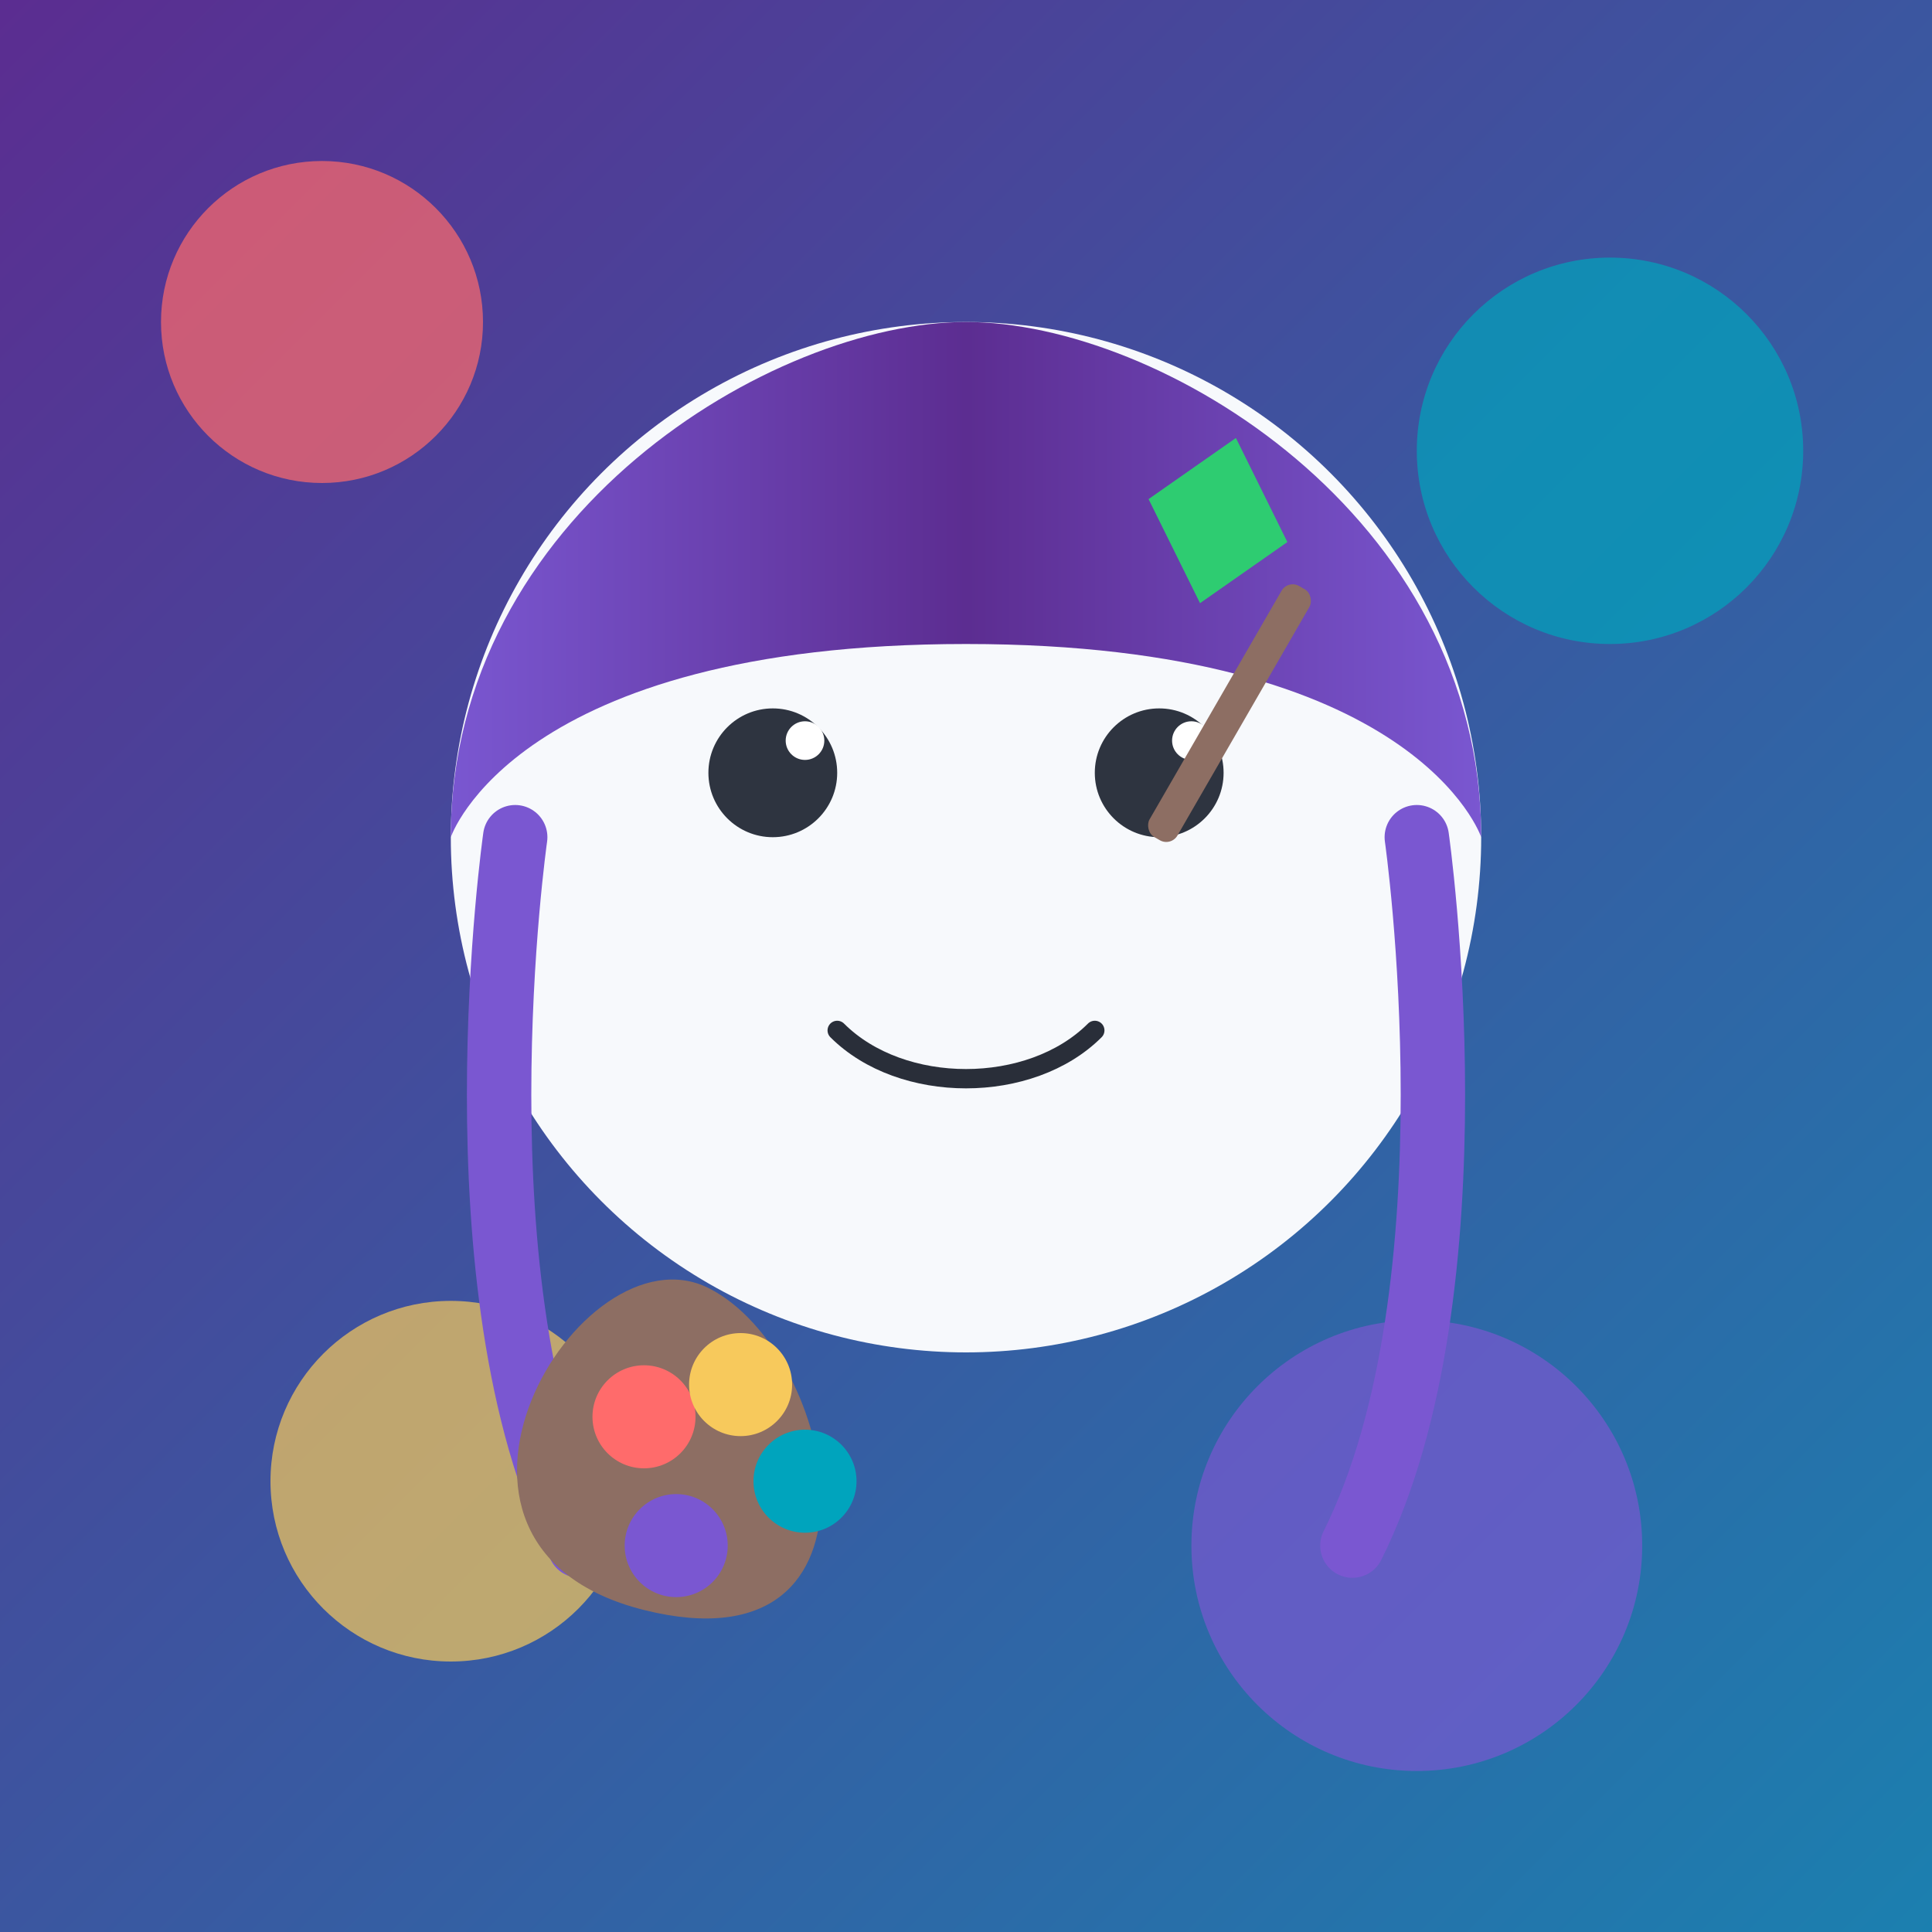<svg xmlns="http://www.w3.org/2000/svg" viewBox="0 0 300 300" width="300" height="300">
  <!-- Background -->
  <rect width="300" height="300" fill="#5c2d91" />
  
  <!-- Gradient overlay -->
  <rect width="300" height="300" fill="url(#gradient)" />
  
  <!-- Paint splatter background elements -->
  <circle cx="50" cy="50" r="25" fill="#ff6b6b" opacity="0.7" />
  <circle cx="250" cy="70" r="30" fill="#00a4bd" opacity="0.7" />
  <circle cx="70" cy="230" r="28" fill="#f7c95c" opacity="0.7" />
  <circle cx="220" cy="240" r="35" fill="#7a57d1" opacity="0.7" />
  
  <!-- Face shape -->
  <circle cx="150" cy="130" r="80" fill="#f7f9fc" />
  
  <!-- Colorful hair -->
  <path d="M70,130 C70,80 120,50 150,50 C180,50 230,80 230,130 C230,130 220,100 150,100 C80,100 70,130 70,130 Z" fill="url(#hairGradient)" />
  
  <!-- Long side hair strands -->
  <path d="M80,130 C80,130 70,200 90,240" fill="none" stroke="#7a57d1" stroke-width="10" stroke-linecap="round" />
  <path d="M220,130 C220,130 230,200 210,240" fill="none" stroke="#7a57d1" stroke-width="10" stroke-linecap="round" />
  
  <!-- Eyes -->
  <circle cx="120" cy="120" r="10" fill="#2e3440" />
  <circle cx="180" cy="120" r="10" fill="#2e3440" />
  <circle cx="125" cy="115" r="3" fill="white" />
  <circle cx="185" cy="115" r="3" fill="white" />
  
  <!-- Paintbrush behind ear -->
  <rect x="200" y="90" width="5" height="45" rx="2" fill="#8D6E63" transform="rotate(30 200 90)" />
  <path d="M182,75 L197,85 L190,100 L175,90 Z" fill="#2ecc71" transform="rotate(30 200 90)" />
  
  <!-- Mouth -->
  <path d="M130,160 C140,170 160,170 170,160" fill="none" stroke="#292e39" stroke-width="3" stroke-linecap="round" />
  
  <!-- Paint palette in hand -->
  <path d="M100,250 C60,240 90,190 110,200 C130,210 140,260 100,250 Z" fill="#8D6E63" />
  <circle cx="100" cy="220" r="8" fill="#ff6b6b" />
  <circle cx="115" cy="215" r="8" fill="#f7c95c" />
  <circle cx="125" cy="230" r="8" fill="#00a4bd" />
  <circle cx="105" cy="240" r="8" fill="#7a57d1" />
  
  <!-- Gradient definitions -->
  <defs>
    <linearGradient id="gradient" x1="0%" y1="0%" x2="100%" y2="100%">
      <stop offset="0%" stop-color="#5c2d91" stop-opacity="0.7" />
      <stop offset="100%" stop-color="#00a4bd" stop-opacity="0.7" />
    </linearGradient>
    <linearGradient id="hairGradient" x1="0%" y1="0%" x2="100%" y2="0%">
      <stop offset="0%" stop-color="#7a57d1" />
      <stop offset="50%" stop-color="#5c2d91" />
      <stop offset="100%" stop-color="#7a57d1" />
    </linearGradient>
  </defs>
</svg> 